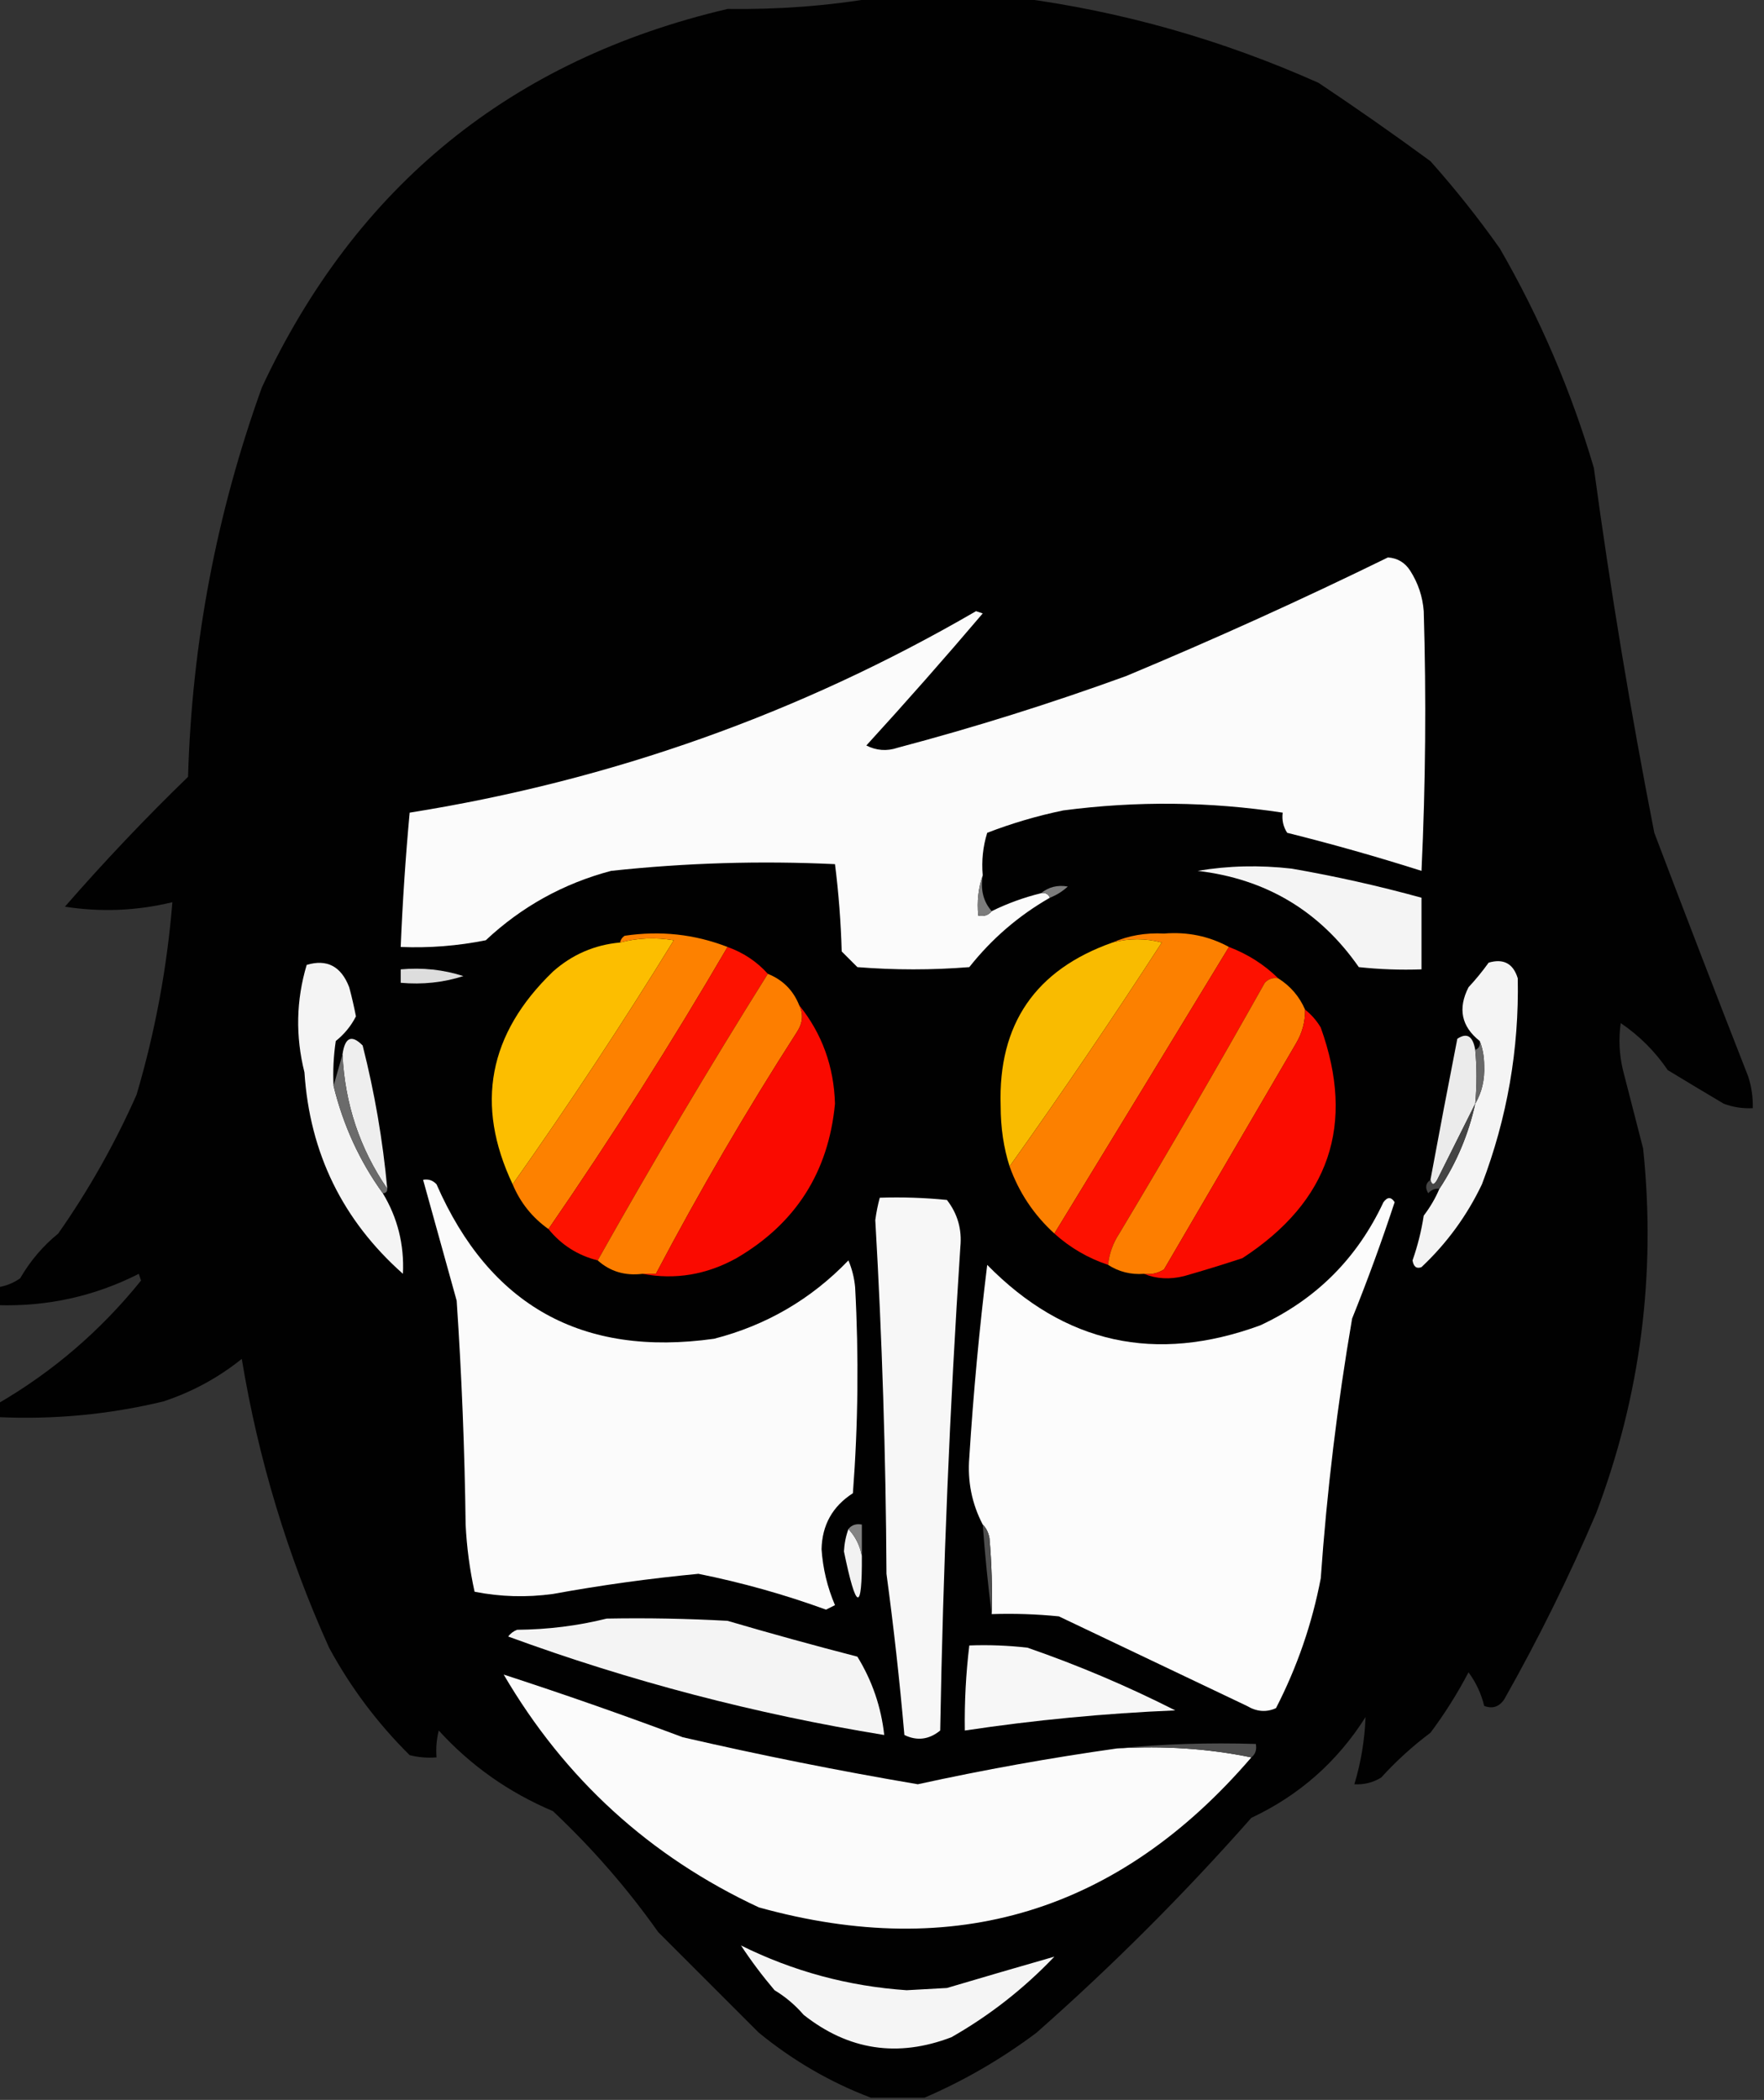 <?xml version="1.0" encoding="UTF-8"?>
<!DOCTYPE svg PUBLIC "-//W3C//DTD SVG 1.1//EN" "http://www.w3.org/Graphics/SVG/1.1/DTD/svg11.dtd">
<svg xmlns="http://www.w3.org/2000/svg" version="1.1" width="394px" height="469px" style="shape-rendering:geometricPrecision; text-rendering:geometricPrecision; image-rendering:optimizeQuality; fill-rule:evenodd; clip-rule:evenodd" xmlns:xlink="http://www.w3.org/1999/xlink">
<rect width="100%" height="100%" fill="#333333" stroke="none"/>
<g><path style="opacity:0.972" fill="#010101" d="M 195.5,-0.5 C 206.167,-0.5 216.833,-0.5 227.5,-0.5C 250.579,2.533 272.912,8.867 294.5,18.5C 302.989,24.163 311.322,29.996 319.5,36C 325.017,42.188 330.183,48.688 335,55.5C 343.942,70.99 350.942,87.324 356,104.5C 359.705,131.821 364.205,158.988 369.5,186C 376.4,204.198 383.4,222.365 390.5,240.5C 391.223,242.782 391.557,245.116 391.5,247.5C 389.266,247.62 387.099,247.287 385,246.5C 380.766,243.992 376.6,241.492 372.5,239C 369.667,234.833 366.167,231.333 362,228.5C 361.501,232.016 361.667,235.516 362.5,239C 364.003,244.907 365.503,250.74 367,256.5C 369.937,284.572 366.437,311.738 356.5,338C 350.42,352.263 343.586,366.097 336,379.5C 334.867,381.211 333.367,381.711 331.5,381C 330.842,378.273 329.675,375.773 328,373.5C 325.536,378.211 322.703,382.711 319.5,387C 315.534,389.964 311.867,393.297 308.5,397C 306.655,398.128 304.655,398.628 302.5,398.5C 303.977,393.64 304.81,388.64 305,383.5C 298.689,393.478 290.189,400.978 279.5,406C 264.439,423.061 248.439,439.061 231.5,454C 223.658,459.872 215.325,464.705 206.5,468.5C 202.5,468.5 198.5,468.5 194.5,468.5C 185.486,465.081 177.152,460.248 169.5,454C 162,446.5 154.5,439 147,431.5C 140.133,421.79 132.3,412.79 123.5,404.5C 113.618,400.322 105.118,394.322 98,386.5C 97.504,388.473 97.338,390.473 97.5,392.5C 95.473,392.662 93.473,392.495 91.5,392C 84.294,384.854 78.294,376.854 73.5,368C 64.198,347.383 57.698,325.883 54,303.5C 48.788,307.691 42.955,310.857 36.5,313C 24.352,315.922 12.019,317.089 -0.5,316.5C -0.5,315.5 -0.5,314.5 -0.5,313.5C 11.829,306.343 22.495,297.177 31.5,286C 31.333,285.5 31.167,285 31,284.5C 21.172,289.494 10.672,291.827 -0.5,291.5C -0.5,290.167 -0.5,288.833 -0.5,287.5C 1.312,287.229 2.978,286.562 4.5,285.5C 6.73,281.64 9.564,278.306 13,275.5C 19.784,265.838 25.617,255.505 30.5,244.5C 34.651,230.439 37.318,216.105 38.5,201.5C 30.565,203.429 22.565,203.762 14.5,202.5C 23.244,192.46 32.411,182.793 42,173.5C 42.859,143.637 48.359,114.637 58.5,86.5C 79.527,41.494 114.193,13.327 162.5,2C 173.879,2.148 184.879,1.315 195.5,-0.5 Z"/></g>
<g><path style="opacity:1" fill="#fbfbfb" d="M 219.5,195.5 C 218.523,198.287 218.19,201.287 218.5,204.5C 219.791,204.737 220.791,204.404 221.5,203.5C 225.009,201.774 228.675,200.441 232.5,199.5C 233.492,199.328 234.158,199.662 234.5,200.5C 227.518,204.496 221.518,209.663 216.5,216C 208.167,216.667 199.833,216.667 191.5,216C 190.333,214.833 189.167,213.667 188,212.5C 187.813,205.919 187.313,199.419 186.5,193C 169.792,192.21 153.125,192.71 136.5,194.5C 125.851,197.324 116.517,202.491 108.5,210C 102.231,211.257 95.898,211.757 89.5,211.5C 89.912,201.48 90.579,191.48 91.5,181.5C 136.558,174.316 178.724,159.316 218,136.5C 218.5,136.667 219,136.833 219.5,137C 211.019,146.982 202.353,156.815 193.5,166.5C 195.765,167.647 198.098,167.814 200.5,167C 217.671,162.453 234.671,157.12 251.5,151C 271.3,142.737 290.8,133.904 310,124.5C 312.151,124.643 313.818,125.643 315,127.5C 316.75,130.246 317.75,133.246 318,136.5C 318.579,155.84 318.413,175.174 317.5,194.5C 307.655,191.37 297.655,188.537 287.5,186C 286.62,184.644 286.286,183.144 286.5,181.5C 270.226,179.021 253.892,178.854 237.5,181C 231.691,182.202 226.024,183.869 220.5,186C 219.549,189.057 219.216,192.223 219.5,195.5 Z"/></g>
<g><path style="opacity:1" fill="#f4f4f4" d="M 267.5,194.5 C 274.321,193.345 281.321,193.179 288.5,194C 298.294,195.699 307.961,197.866 317.5,200.5C 317.5,205.833 317.5,211.167 317.5,216.5C 312.821,216.666 308.155,216.499 303.5,216C 294.761,203.46 282.761,196.294 267.5,194.5 Z"/></g>
<g><path style="opacity:1" fill="#7c7c7c" d="M 219.5,195.5 C 218.964,198.698 219.631,201.365 221.5,203.5C 220.791,204.404 219.791,204.737 218.5,204.5C 218.19,201.287 218.523,198.287 219.5,195.5 Z"/></g>
<g><path style="opacity:1" fill="#7d7d7d" d="M 234.5,200.5 C 234.158,199.662 233.492,199.328 232.5,199.5C 234.225,198.095 236.225,197.595 238.5,198C 237.307,199.095 235.973,199.928 234.5,200.5 Z"/></g>
<g><path style="opacity:1" fill="#fcbe00" d="M 114.5,264.5 C 106.084,246.735 109.084,230.902 123.5,217C 127.788,213.19 132.788,211.023 138.5,210.5C 142.446,209.473 146.446,209.306 150.5,210C 139.03,228.614 127.03,246.781 114.5,264.5 Z"/></g>
<g><path style="opacity:1" fill="#fd8100" d="M 162.5,211.5 C 149.913,233.064 136.579,254.064 122.5,274.5C 118.883,271.936 116.216,268.603 114.5,264.5C 127.03,246.781 139.03,228.614 150.5,210C 146.446,209.306 142.446,209.473 138.5,210.5C 138.611,209.883 138.944,209.383 139.5,209C 147.493,207.807 155.159,208.641 162.5,211.5 Z"/></g>
<g><path style="opacity:1" fill="#f9bb00" d="M 225.5,260.5 C 224.174,256.386 223.507,251.886 223.5,247C 222.914,228.749 231.247,216.582 248.5,210.5C 252.195,209.54 255.861,209.54 259.5,210.5C 248.499,227.481 237.166,244.148 225.5,260.5 Z"/></g>
<g><path style="opacity:1" fill="#fc8000" d="M 274.5,211.5 C 261.547,232.803 248.547,254.136 235.5,275.5C 230.913,271.323 227.58,266.323 225.5,260.5C 237.166,244.148 248.499,227.481 259.5,210.5C 255.861,209.54 252.195,209.54 248.5,210.5C 252.034,208.952 255.867,208.286 260,208.5C 265.229,208.078 270.062,209.078 274.5,211.5 Z"/></g>
<g><path style="opacity:1" fill="#fd1200" d="M 162.5,211.5 C 166.054,212.769 169.054,214.769 171.5,217.5C 158.306,238.56 145.639,259.893 133.5,281.5C 129.053,280.385 125.387,278.052 122.5,274.5C 136.579,254.064 149.913,233.064 162.5,211.5 Z"/></g>
<g><path style="opacity:1" fill="#fd1100" d="M 274.5,211.5 C 278.683,213.087 282.35,215.421 285.5,218.5C 284.325,218.281 283.325,218.614 282.5,219.5C 271.919,238.33 261.086,256.997 250,275.5C 248.589,277.65 247.755,279.984 247.5,282.5C 242.998,280.992 238.998,278.659 235.5,275.5C 248.547,254.136 261.547,232.803 274.5,211.5 Z"/></g>
<g><path style="opacity:1" fill="#f4f4f4" d="M 74.5,242.5 C 76.65,251.323 80.317,259.323 85.5,266.5C 88.807,271.977 90.307,277.977 90,284.5C 76.519,272.537 69.186,257.537 68,239.5C 65.975,231.404 66.142,223.404 68.5,215.5C 73.037,214.145 76.204,215.812 78,220.5C 78.579,222.649 79.079,224.815 79.5,227C 78.413,229.138 76.913,230.972 75,232.5C 74.502,235.817 74.335,239.15 74.5,242.5 Z"/></g>
<g><path style="opacity:1" fill="#f4f4f4" d="M 321.5,265.5 C 325.334,259.668 328,253.335 329.5,246.5C 330.973,243.983 331.64,241.15 331.5,238C 331.494,235.967 331.161,234.134 330.5,232.5C 326.412,229.259 325.578,225.259 328,220.5C 329.62,218.759 331.12,216.925 332.5,215C 335.827,214.03 337.993,215.197 339,218.5C 339.308,234.345 336.641,249.678 331,264.5C 327.66,271.508 323.16,277.674 317.5,283C 316.4,283.432 315.733,282.932 315.5,281.5C 316.641,278.245 317.474,274.911 318,271.5C 319.442,269.609 320.609,267.609 321.5,265.5 Z"/></g>
<g><path style="opacity:1" fill="#dddddd" d="M 89.5,216.5 C 94.361,216.063 99.028,216.563 103.5,218C 99.028,219.437 94.361,219.937 89.5,219.5C 89.5,218.5 89.5,217.5 89.5,216.5 Z"/></g>
<g><path style="opacity:1" fill="#fd7e00" d="M 171.5,217.5 C 174.833,218.833 177.167,221.167 178.5,224.5C 179.498,226.45 179.332,228.45 178,230.5C 166.728,248.042 156.228,266.042 146.5,284.5C 145.5,284.5 144.5,284.5 143.5,284.5C 139.584,284.975 136.251,283.975 133.5,281.5C 145.639,259.893 158.306,238.56 171.5,217.5 Z"/></g>
<g><path style="opacity:1" fill="#fd7e00" d="M 285.5,218.5 C 288.243,220.239 290.243,222.573 291.5,225.5C 291.538,228.181 290.871,230.681 289.5,233C 279.669,249.812 269.836,266.646 260,283.5C 258.644,284.38 257.144,284.714 255.5,284.5C 252.579,284.717 249.913,284.051 247.5,282.5C 247.755,279.984 248.589,277.65 250,275.5C 261.086,256.997 271.919,238.33 282.5,219.5C 283.325,218.614 284.325,218.281 285.5,218.5 Z"/></g>
<g><path style="opacity:1" fill="#fa0a00" d="M 178.5,224.5 C 183.593,230.824 186.26,238.157 186.5,246.5C 185.059,261.771 177.726,273.271 164.5,281C 157.791,284.713 150.791,285.879 143.5,284.5C 144.5,284.5 145.5,284.5 146.5,284.5C 156.228,266.042 166.728,248.042 178,230.5C 179.332,228.45 179.498,226.45 178.5,224.5 Z"/></g>
<g><path style="opacity:1" fill="#fb0c00" d="M 291.5,225.5 C 292.885,226.574 294.051,227.907 295,229.5C 302.783,251.174 296.949,268.34 277.5,281C 273.128,282.442 268.795,283.775 264.5,285C 261.304,285.805 258.304,285.638 255.5,284.5C 257.144,284.714 258.644,284.38 260,283.5C 269.836,266.646 279.669,249.812 289.5,233C 290.871,230.681 291.538,228.181 291.5,225.5 Z"/></g>
<g><path style="opacity:1" fill="#eeeeee" d="M 86.5,265.5 C 80.353,256.516 77.019,246.516 76.5,235.5C 77.035,231.666 78.535,230.999 81,233.5C 83.674,244.033 85.507,254.7 86.5,265.5 Z"/></g>
<g><path style="opacity:1" fill="#ebebeb" d="M 329.5,234.5 C 329.874,238.336 329.874,242.336 329.5,246.5C 326.761,251.978 323.928,257.644 321,263.5C 320.31,264.738 319.81,264.738 319.5,263.5C 321.446,252.993 323.446,242.493 325.5,232C 327.658,230.566 328.991,231.4 329.5,234.5 Z"/></g>
<g><path style="opacity:1" fill="#686868" d="M 330.5,232.5 C 331.161,234.134 331.494,235.967 331.5,238C 331.64,241.15 330.973,243.983 329.5,246.5C 329.874,242.336 329.874,238.336 329.5,234.5C 330.338,234.158 330.672,233.492 330.5,232.5 Z"/></g>
<g><path style="opacity:1" fill="#454545" d="M 329.5,246.5 C 328,253.335 325.334,259.668 321.5,265.5C 320.504,265.414 319.671,265.748 319,266.5C 318.26,265.251 318.427,264.251 319.5,263.5C 319.81,264.738 320.31,264.738 321,263.5C 323.928,257.644 326.761,251.978 329.5,246.5 Z"/></g>
<g><path style="opacity:1" fill="#6b6b6b" d="M 76.5,235.5 C 77.019,246.516 80.353,256.516 86.5,265.5C 86.5,266.167 86.167,266.5 85.5,266.5C 80.317,259.323 76.65,251.323 74.5,242.5C 75.167,240.167 75.833,237.833 76.5,235.5 Z"/></g>
<g><path style="opacity:1" fill="#fbfbfb" d="M 94.5,263.5 C 95.675,263.281 96.675,263.614 97.5,264.5C 109.382,291.638 130.049,303.138 159.5,299C 171.165,296.002 181.165,290.168 189.5,281.5C 190.308,283.423 190.808,285.423 191,287.5C 191.833,302.844 191.666,318.178 190.5,333.5C 185.956,336.42 183.623,340.587 183.5,346C 183.793,350.338 184.793,354.505 186.5,358.5C 185.833,358.833 185.167,359.167 184.5,359.5C 175.239,356.128 165.739,353.461 156,351.5C 145.096,352.534 134.263,354.034 123.5,356C 117.584,356.807 111.75,356.641 106,355.5C 104.915,350.563 104.248,345.563 104,340.5C 103.789,323.812 103.122,307.145 102,290.5C 99.496,281.495 96.996,272.495 94.5,263.5 Z"/></g>
<g><path style="opacity:1" fill="#f7f7f7" d="M 196.5,267.5 C 201.511,267.334 206.511,267.501 211.5,268C 213.886,271.08 214.886,274.58 214.5,278.5C 212.134,314.461 210.634,350.461 210,386.5C 207.5,388.536 204.833,388.87 202,387.5C 200.95,375.469 199.617,363.469 198,351.5C 197.858,325.136 197.024,298.802 195.5,272.5C 195.728,270.793 196.062,269.126 196.5,267.5 Z"/></g>
<g><path style="opacity:1" fill="#fcfcfc" d="M 221.5,360.5 C 221.666,354.824 221.499,349.157 221,343.5C 220.768,342.263 220.268,341.263 219.5,340.5C 217.067,335.839 216.067,330.839 216.5,325.5C 217.408,311.119 218.741,296.786 220.5,282.5C 237.753,300.09 258.087,304.59 281.5,296C 293.975,290.192 303.141,281.025 309,268.5C 309.893,267.289 310.726,267.289 311.5,268.5C 308.618,277.265 305.451,285.932 302,294.5C 298.701,313.714 296.368,333.047 295,352.5C 293.06,362.653 289.727,372.319 285,381.5C 282.853,382.476 280.686,382.309 278.5,381C 264.5,374.333 250.5,367.667 236.5,361C 231.511,360.501 226.511,360.334 221.5,360.5 Z"/></g>
<g><path style="opacity:1" fill="#f2f2f2" d="M 189.5,341.5 C 191.06,343.156 192.06,345.156 192.5,347.5C 192.584,360.181 191.251,359.848 188.5,346.5C 188.592,344.742 188.925,343.076 189.5,341.5 Z"/></g>
<g><path style="opacity:1" fill="#838383" d="M 189.5,341.5 C 190.209,340.596 191.209,340.263 192.5,340.5C 192.5,342.833 192.5,345.167 192.5,347.5C 192.06,345.156 191.06,343.156 189.5,341.5 Z"/></g>
<g><path style="opacity:1" fill="#4d4d4d" d="M 219.5,340.5 C 220.268,341.263 220.768,342.263 221,343.5C 221.499,349.157 221.666,354.824 221.5,360.5C 220.671,353.991 220.005,347.324 219.5,340.5 Z"/></g>
<g><path style="opacity:1" fill="#f4f4f4" d="M 135.5,361.5 C 144.506,361.334 153.506,361.5 162.5,362C 172.127,364.823 181.794,367.49 191.5,370C 194.803,375.374 196.803,381.208 197.5,387.5C 168.722,382.816 140.722,375.483 113.5,365.5C 114.025,364.808 114.692,364.308 115.5,364C 122.412,363.937 129.079,363.103 135.5,361.5 Z"/></g>
<g><path style="opacity:1" fill="#f7f7f7" d="M 216.5,367.5 C 220.846,367.334 225.179,367.501 229.5,368C 240.806,371.912 251.806,376.579 262.5,382C 246.714,382.663 231.047,384.163 215.5,386.5C 215.407,380.137 215.74,373.804 216.5,367.5 Z"/></g>
<g><path style="opacity:1" fill="#fbfbfb" d="M 249.5,390.5 C 259.889,389.859 269.889,390.526 279.5,392.5C 249.896,426.984 213.23,438.151 169.5,426C 145.147,414.652 126.147,397.318 112.5,374C 125.855,378.347 139.189,383.013 152.5,388C 169.899,392.013 187.399,395.513 205,398.5C 219.751,395.269 234.584,392.603 249.5,390.5 Z"/></g>
<g><path style="opacity:1" fill="#4e4e4e" d="M 249.5,390.5 C 259.653,389.506 269.986,389.172 280.5,389.5C 280.737,390.791 280.404,391.791 279.5,392.5C 269.889,390.526 259.889,389.859 249.5,390.5 Z"/></g>
<g><path style="opacity:1" fill="#f5f5f5" d="M 165.5,434.5 C 177.145,440.277 189.479,443.61 202.5,444.5C 205.5,444.333 208.5,444.167 211.5,444C 219.584,441.605 227.584,439.272 235.5,437C 228.693,444.145 221.027,450.145 212.5,455C 200.519,459.582 189.519,457.915 179.5,450C 177.612,447.81 175.445,445.977 173,444.5C 170.259,441.271 167.759,437.938 165.5,434.5 Z"/></g>
</svg>
